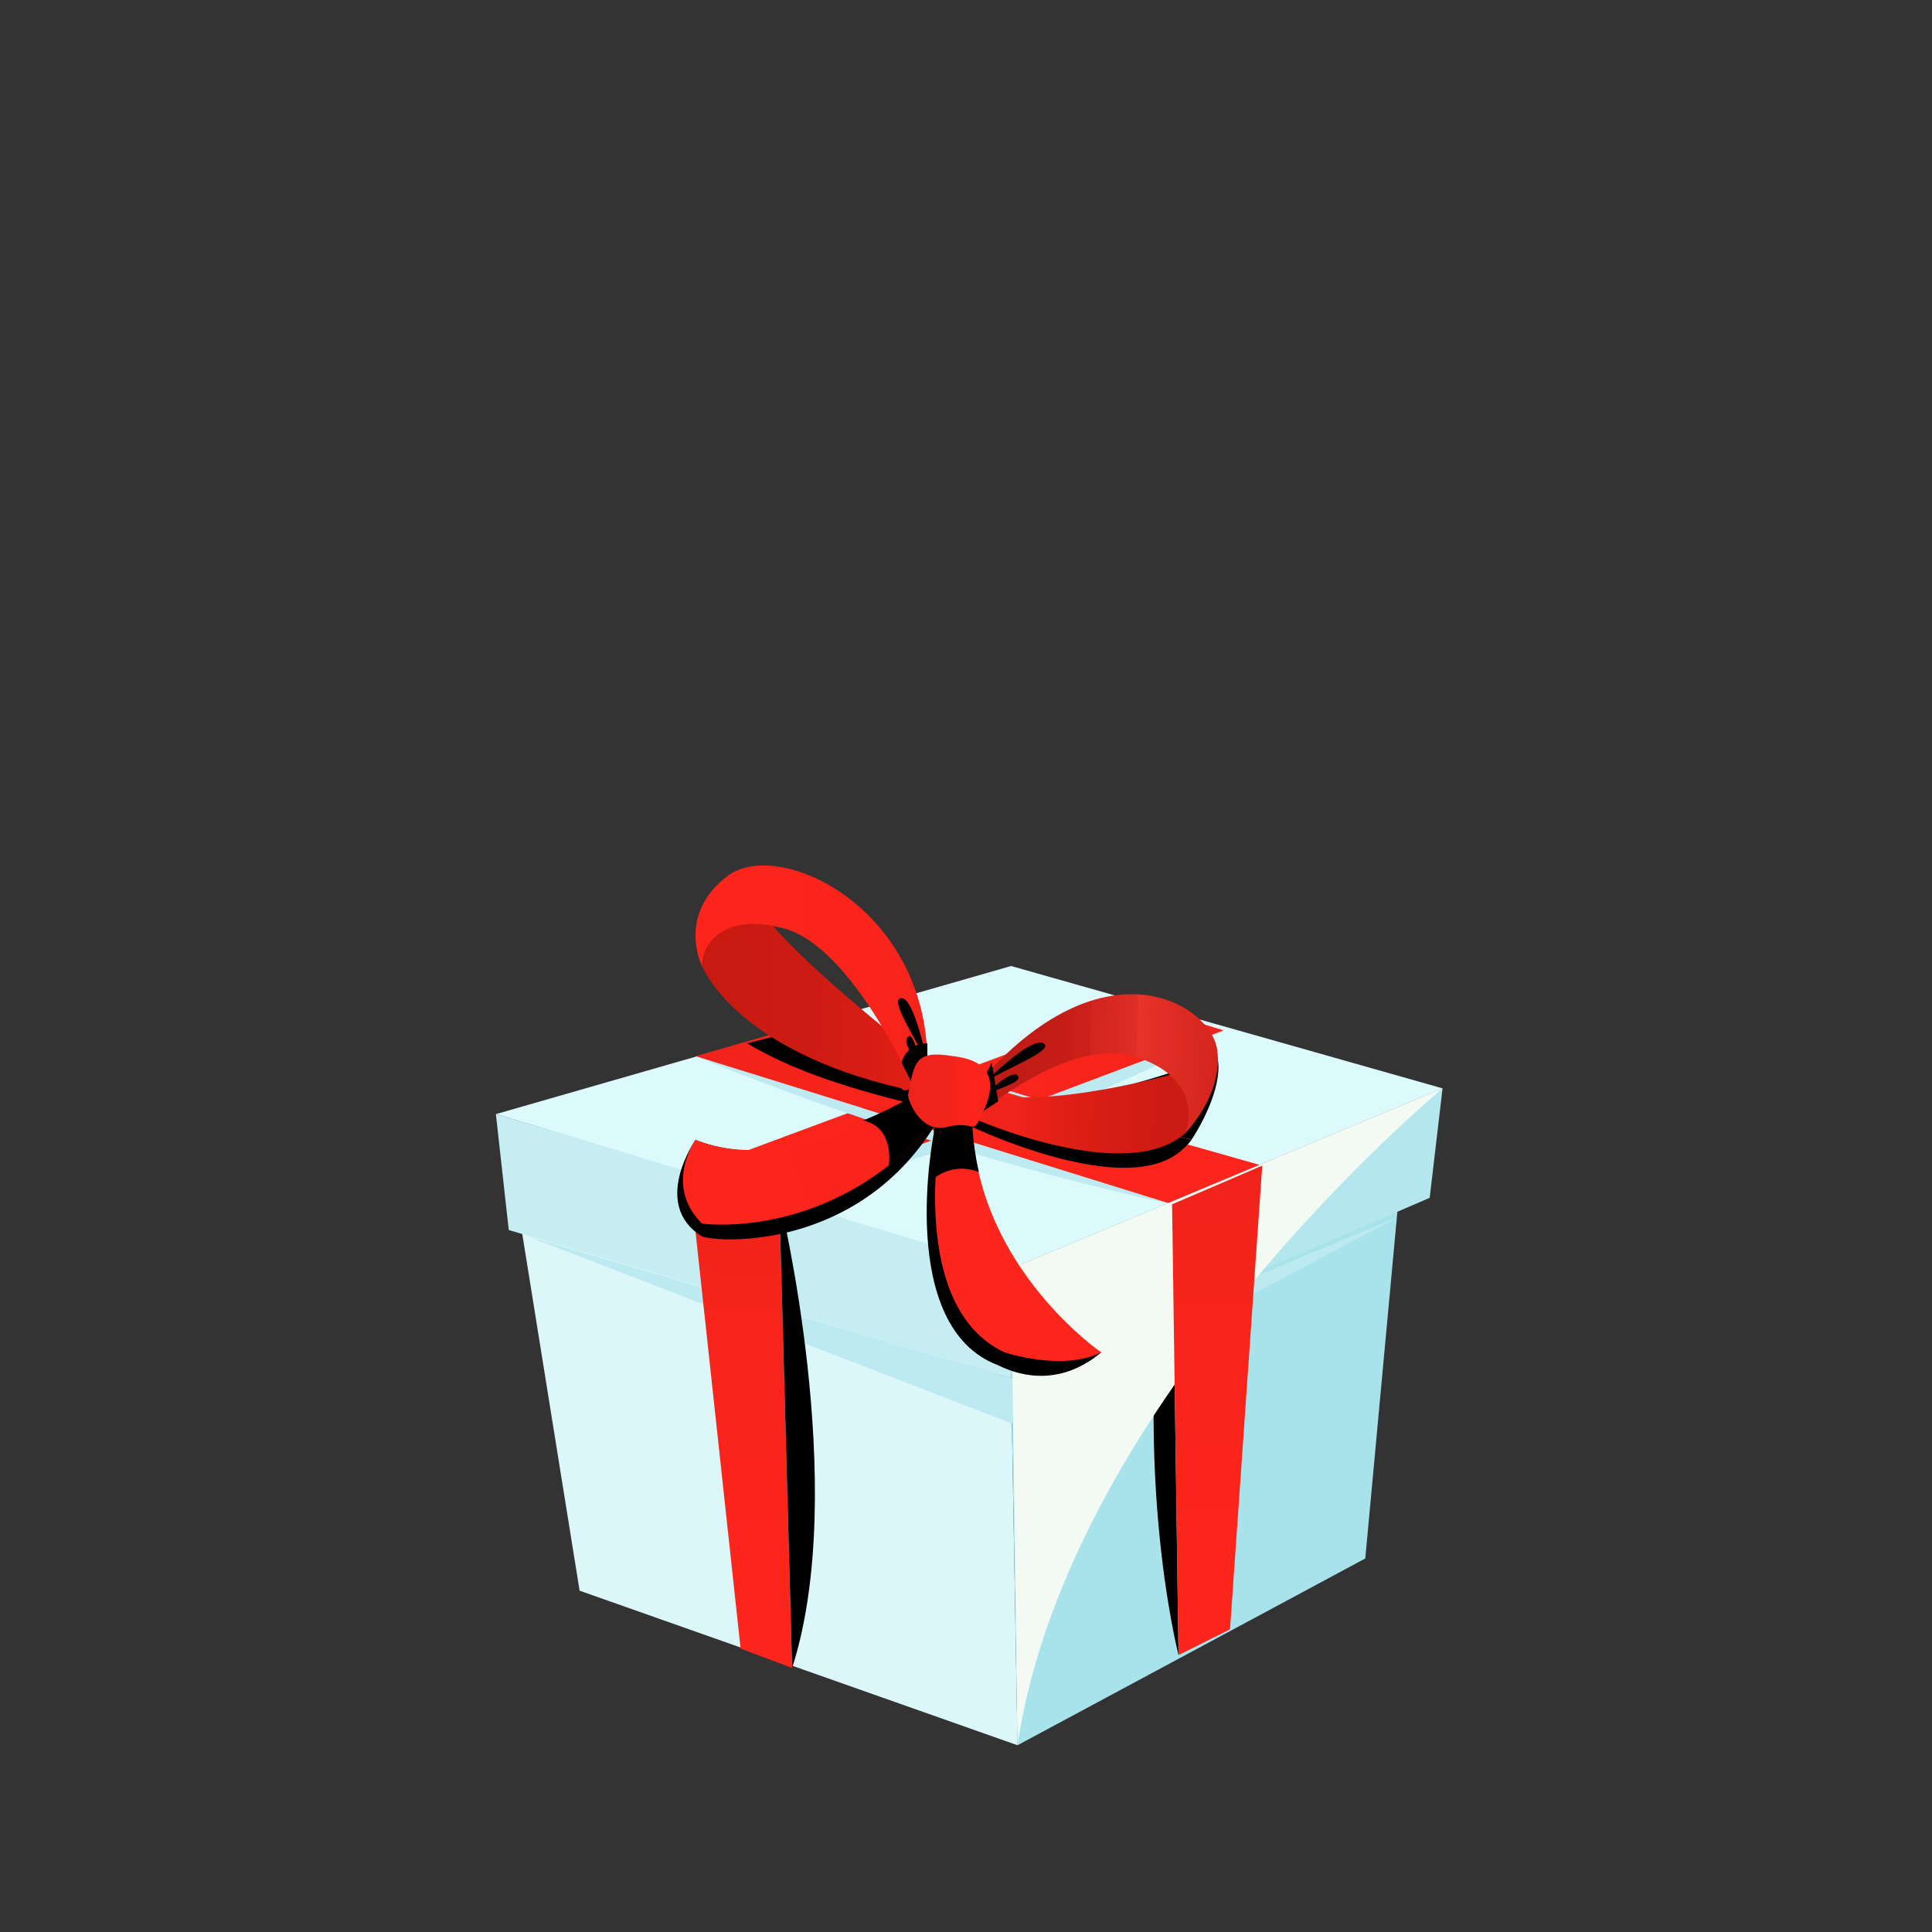 <svg xmlns="http://www.w3.org/2000/svg" xmlns:xlink="http://www.w3.org/1999/xlink"
  viewBox="0 0 300 300">
  <rect x="0" y="0" width="300" height="300" fill="#333333" stroke="none"/>
  <defs>
    <linearGradient id="linear-gradient" x1="-129.3" x2="-129.3" y1="258.9" y2="182.3"
      gradientTransform="translate(245)" gradientUnits="userSpaceOnUse">
      <stop offset="0" stop-color="#fd251c" />
      <stop offset=".6" stop-color="#f8241b" />
      <stop offset="1" stop-color="#f0231a" />
    </linearGradient>
    <linearGradient id="linear-gradient-2" x1="-137.2" x2="-54.2" y1="171.2" y2="171.2"
      gradientTransform="translate(245)" gradientUnits="userSpaceOnUse">
      <stop offset="0" stop-color="#fd251c" />
      <stop offset=".6" stop-color="#fb251c" />
      <stop offset=".9" stop-color="#f3231a" />
      <stop offset="1" stop-color="#f0231a" />
    </linearGradient>
    <linearGradient id="linear-gradient-3" x1="-136.5" x2="-48.4" y1="173.6" y2="173.6"
      gradientTransform="translate(245)" gradientUnits="userSpaceOnUse">
      <stop offset="0" stop-color="#f0231a" />
      <stop offset=".4" stop-color="#fa241b" />
      <stop offset="1" stop-color="#fd251c" />
    </linearGradient>
    <linearGradient xlink:href="#linear-gradient" id="linear-gradient-4" x1="-55.8" x2="-55.8"
      y1="257.3" y2="180.7" />
    <linearGradient id="linear-gradient-5" x1="-132.1" x2="-102" y1="137.8" y2="165.8"
      gradientTransform="translate(245)" gradientUnits="userSpaceOnUse">
      <stop offset="0" />
      <stop offset=".1" stop-color="#030202" />
      <stop offset=".2" stop-color="#0d0909" />
      <stop offset=".3" stop-color="#1e1414" />
      <stop offset=".3" stop-color="#352423" />
      <stop offset=".4" stop-color="#533937" />
      <stop offset=".5" stop-color="#78524f" />
      <stop offset=".5" stop-color="#9d6b68" />
      <stop offset="1" />
    </linearGradient>
    <linearGradient id="linear-gradient-6" x1="-73.2" x2="-37.4" y1="226.3" y2="226.3"
      gradientTransform="rotate(2 2132 5568)" gradientUnits="userSpaceOnUse">
      <stop offset="0" stop-color="#c91a12" />
      <stop offset=".3" stop-color="#cc1b13" />
      <stop offset=".6" stop-color="#d71d15" />
      <stop offset=".9" stop-color="#e82118" />
      <stop offset="1" stop-color="#f0231a" />
    </linearGradient>
    <linearGradient xlink:href="#linear-gradient-3" id="linear-gradient-7" x1="-136.6" x2="-48.4"
      y1="176.3" y2="176.3" />
    <linearGradient id="linear-gradient-8" x1="-29.4" x2="4.2" y1="241.6" y2="241.6"
      gradientTransform="rotate(2 2132 5568)" gradientUnits="userSpaceOnUse">
      <stop offset="0" stop-color="#f0231a" />
      <stop offset=".1" stop-color="#e82118" />
      <stop offset=".4" stop-color="#d71d15" />
      <stop offset=".7" stop-color="#cc1b13" />
      <stop offset="1" stop-color="#c91a12" />
    </linearGradient>
    <linearGradient id="linear-gradient-9" x1="-74.2" x2="-37.4" y1="222.7" y2="222.7"
      gradientTransform="rotate(2 2132 5568)" gradientUnits="userSpaceOnUse">
      <stop offset="0" stop-color="#fd251c" />
      <stop offset=".6" stop-color="#fa241b" />
      <stop offset="1" stop-color="#f0231a" />
    </linearGradient>
    <linearGradient xlink:href="#linear-gradient-3" id="linear-gradient-10" x1="-165.9" x2="-159.9"
      y1="86.1" y2="123.3" gradientTransform="rotate(-2 2060 -7315)" />
    <linearGradient xlink:href="#linear-gradient-3" id="linear-gradient-11" x1="-29.1" x2="7.2"
      y1="234.6" y2="234.6" gradientTransform="rotate(2 2132 5568)" />
    <linearGradient xlink:href="#linear-gradient-5" id="linear-gradient-12" x1="-29.1" x2="7.2"
      y1="234.6" y2="234.6" gradientTransform="rotate(2 2132 5568)" />
    <linearGradient xlink:href="#linear-gradient-3" id="linear-gradient-13" x1="-37" x2="-75"
      y1="243" y2="258.1" gradientTransform="rotate(2 2132 5568)" />
    <linearGradient id="linear-gradient-14" x1="-40.6" x2="-27.9" y1="239.7" y2="239.7"
      gradientTransform="rotate(2 2132 5568)" gradientUnits="userSpaceOnUse">
      <stop offset="0" stop-color="#f0231a" />
      <stop offset=".2" stop-color="#f9241b" />
      <stop offset=".5" stop-color="#fd251c" />
      <stop offset=".7" stop-color="#fa241b" />
      <stop offset=".9" stop-color="#f0231a" />
    </linearGradient>
    <style>
      .cls-8{fill:#bdeaf0}.cls-12,.cls-16,.cls-8{mix-blend-mode:multiply}.cls-12{fill:#0000002e}.cls-16{fill:#ebada0}</style>
  </defs>
  <g style="isolation:isolate">
    <g id="Слой_2" data-name="Слой 2">
      <g id="Слой_30" data-name="Слой 30">
        <g id="box_1">
          <path fill="none" d="M0 0h300v300H0z" />
          <path fill="#dcf7fa" d="m81 191 9 56 68 24-1-57-76-23z" />
          <path fill="#a8e3eb" d="m158 271 54-29 5-54-60 26 1 57z" />
          <path fill="#c5edf2" d="m158 197-1 17-78-23-2-18 81 24z" />
          <path fill="#b3e6ed" d="M157 197v17l65-28 2-17-67 28z" />
          <path fill="#dcf9fc" d="m77 173 80-23 67 19-67 28-80-24z" />
          <path d="m82 192 75 22v7l-75-29zM157 214v7l60-32-60 25z" fill="#bdeaf0" />
          <path fill="url(#linear-gradient)" d="m115 256-8-74 14 4 2 73-8-3z" />
          <path d="M121 186s41-10 69-26Z" fill="#bdeaf0" />
          <path fill="url(#linear-gradient-2)" d="m177 156-70 26 14 4 69-26-13-4z" />
          <path d="m182 187-74-23a454 454 0 0 0 74 23Z" fill="#bdeaf0" />
          <path fill="url(#linear-gradient-3)" d="m182 187-74-23 14-4 74 21-14 6z" />
          <path d="M121 186s11 45 2 73ZM182 187l1 70s-8-31-1-70Z" fill="#0000002e" />
          <path fill="#f3faf3" d="M224 169s-58 48-66 102l-1-74Z" style="mix-blend-mode:multiply" />
          <path fill="url(#linear-gradient-4)" d="m183 257-1-70 14-6-5 72-8 4z" />
          <path fill="url(#linear-gradient-5)"
            d="M142 169s-10-23-21-25c-8-2-12 2-12 6 0 0-4-8 4-14s31 5 31 29Z" opacity=".2"
            style="mix-blend-mode:screen" />
          <path d="M145 176s-6 30 10 36c4 2 10 3 16-2 0 0-20-11-21-34 0 0-5-7-5 0Z" fill="#0000002e" />
          <path d="M109 192c3 1 24 2 36-17l-3-4s-19 12-34 6c0 0-7 10 1 15Z" fill="#0000002e" />
          <path d="m147 167 14 4h1l-13-4Z" fill="#bdeaf0" />
          <path d="M140 171c-12-3-19-6-24-9l16-4 12 9c-3 5-4 4-4 4Z" fill="#0000002e" />
          <path fill="url(#linear-gradient-6)"
            d="M109 150s5 13 31 19c0 0 1 2 4-4 0 0-22-17-26-24 0 0-10 1-9 9Z" />
          <path d="M189 164c1 4-2 10-4 13l-23-6c12-1 27-7 27-7Z" fill="#0000002e" />
          <path fill="url(#linear-gradient-7)"
            d="M183 179c-9 7-32-4-32-4-1-5 3-4 3-4a33 33 0 0 0 8 0l23 6a10 10 0 0 1-2 2Z" />
          <path d="M183 179c-9 7-32-4-32-4-1-5 3-4 3-4a33 33 0 0 0 8 0l23 6a10 10 0 0 1-2 2Z"
            fill="#0000002e" />
          <path fill="url(#linear-gradient-8)"
            d="M152 174s23 10 32 2c0 0 4-7 1-10 0 0-20 6-31 4 0 0-2 0-2 4Z" />
          <path fill="url(#linear-gradient-9)"
            d="M142 169s-10-23-21-25c-8-2-12 2-12 6 0 0-4-8 4-14s31 5 31 29Z" />
          <path fill="url(#linear-gradient-10)"
            d="M146 176s-5 27 10 34c0 0 9 3 15 0 0 0-19-13-20-35 0 0-6-6-5 1Z" />
          <path fill="url(#linear-gradient-11)"
            d="M152 173s14-12 24-9 9 10 8 12c0 0 6-6 5-13s-17-17-36 4Z" />
          <path d="m153 167-1 6 3-2-1-6-1 2Z" fill="#0000002e" />
          <path fill="url(#linear-gradient-12)"
            d="M152 173s14-12 24-9 9 10 8 12c0 0 6-6 5-13s-17-17-36 4Z" opacity=".2"
            style="mix-blend-mode:screen" />
          <path d="M152 182a43 43 0 0 1-1-7s-6-6-5 1a60 60 0 0 0-1 7 7 7 0 0 1 7-1Z" fill="#0000002e" />
          <path fill="url(#linear-gradient-13)"
            d="M109 190s21 3 37-17l-4-3s-19 13-34 7c0 0-5 7 1 13Z" />
          <path d="M153 168s7-7 9-6-6 4-9 6ZM153 170s4-4 5-3-3 2-5 3ZM144 165s-2-10-4-10 2 6 4 10Z"
            fill="#0000002e" />
          <path
            d="M143 166s-1-6-2-5 1 3 2 5ZM146 173l-4-3a57 57 0 0 1-8 4c5 1 4 7 4 7a48 48 0 0 0 8-8Z"
            fill="#0000002e" />
          <path d="m142 169 2-4v-3a4 4 0 0 0-4 3l2 4Z" fill="#0000002e" />
          <path fill="url(#linear-gradient-14)"
            d="M141 170c0 1 2 6 6 5s4 1 5-1 5-9-4-10c-6-1-6 1-7 6Z" />
        </g>
      </g>
    </g>
  </g>
</svg>